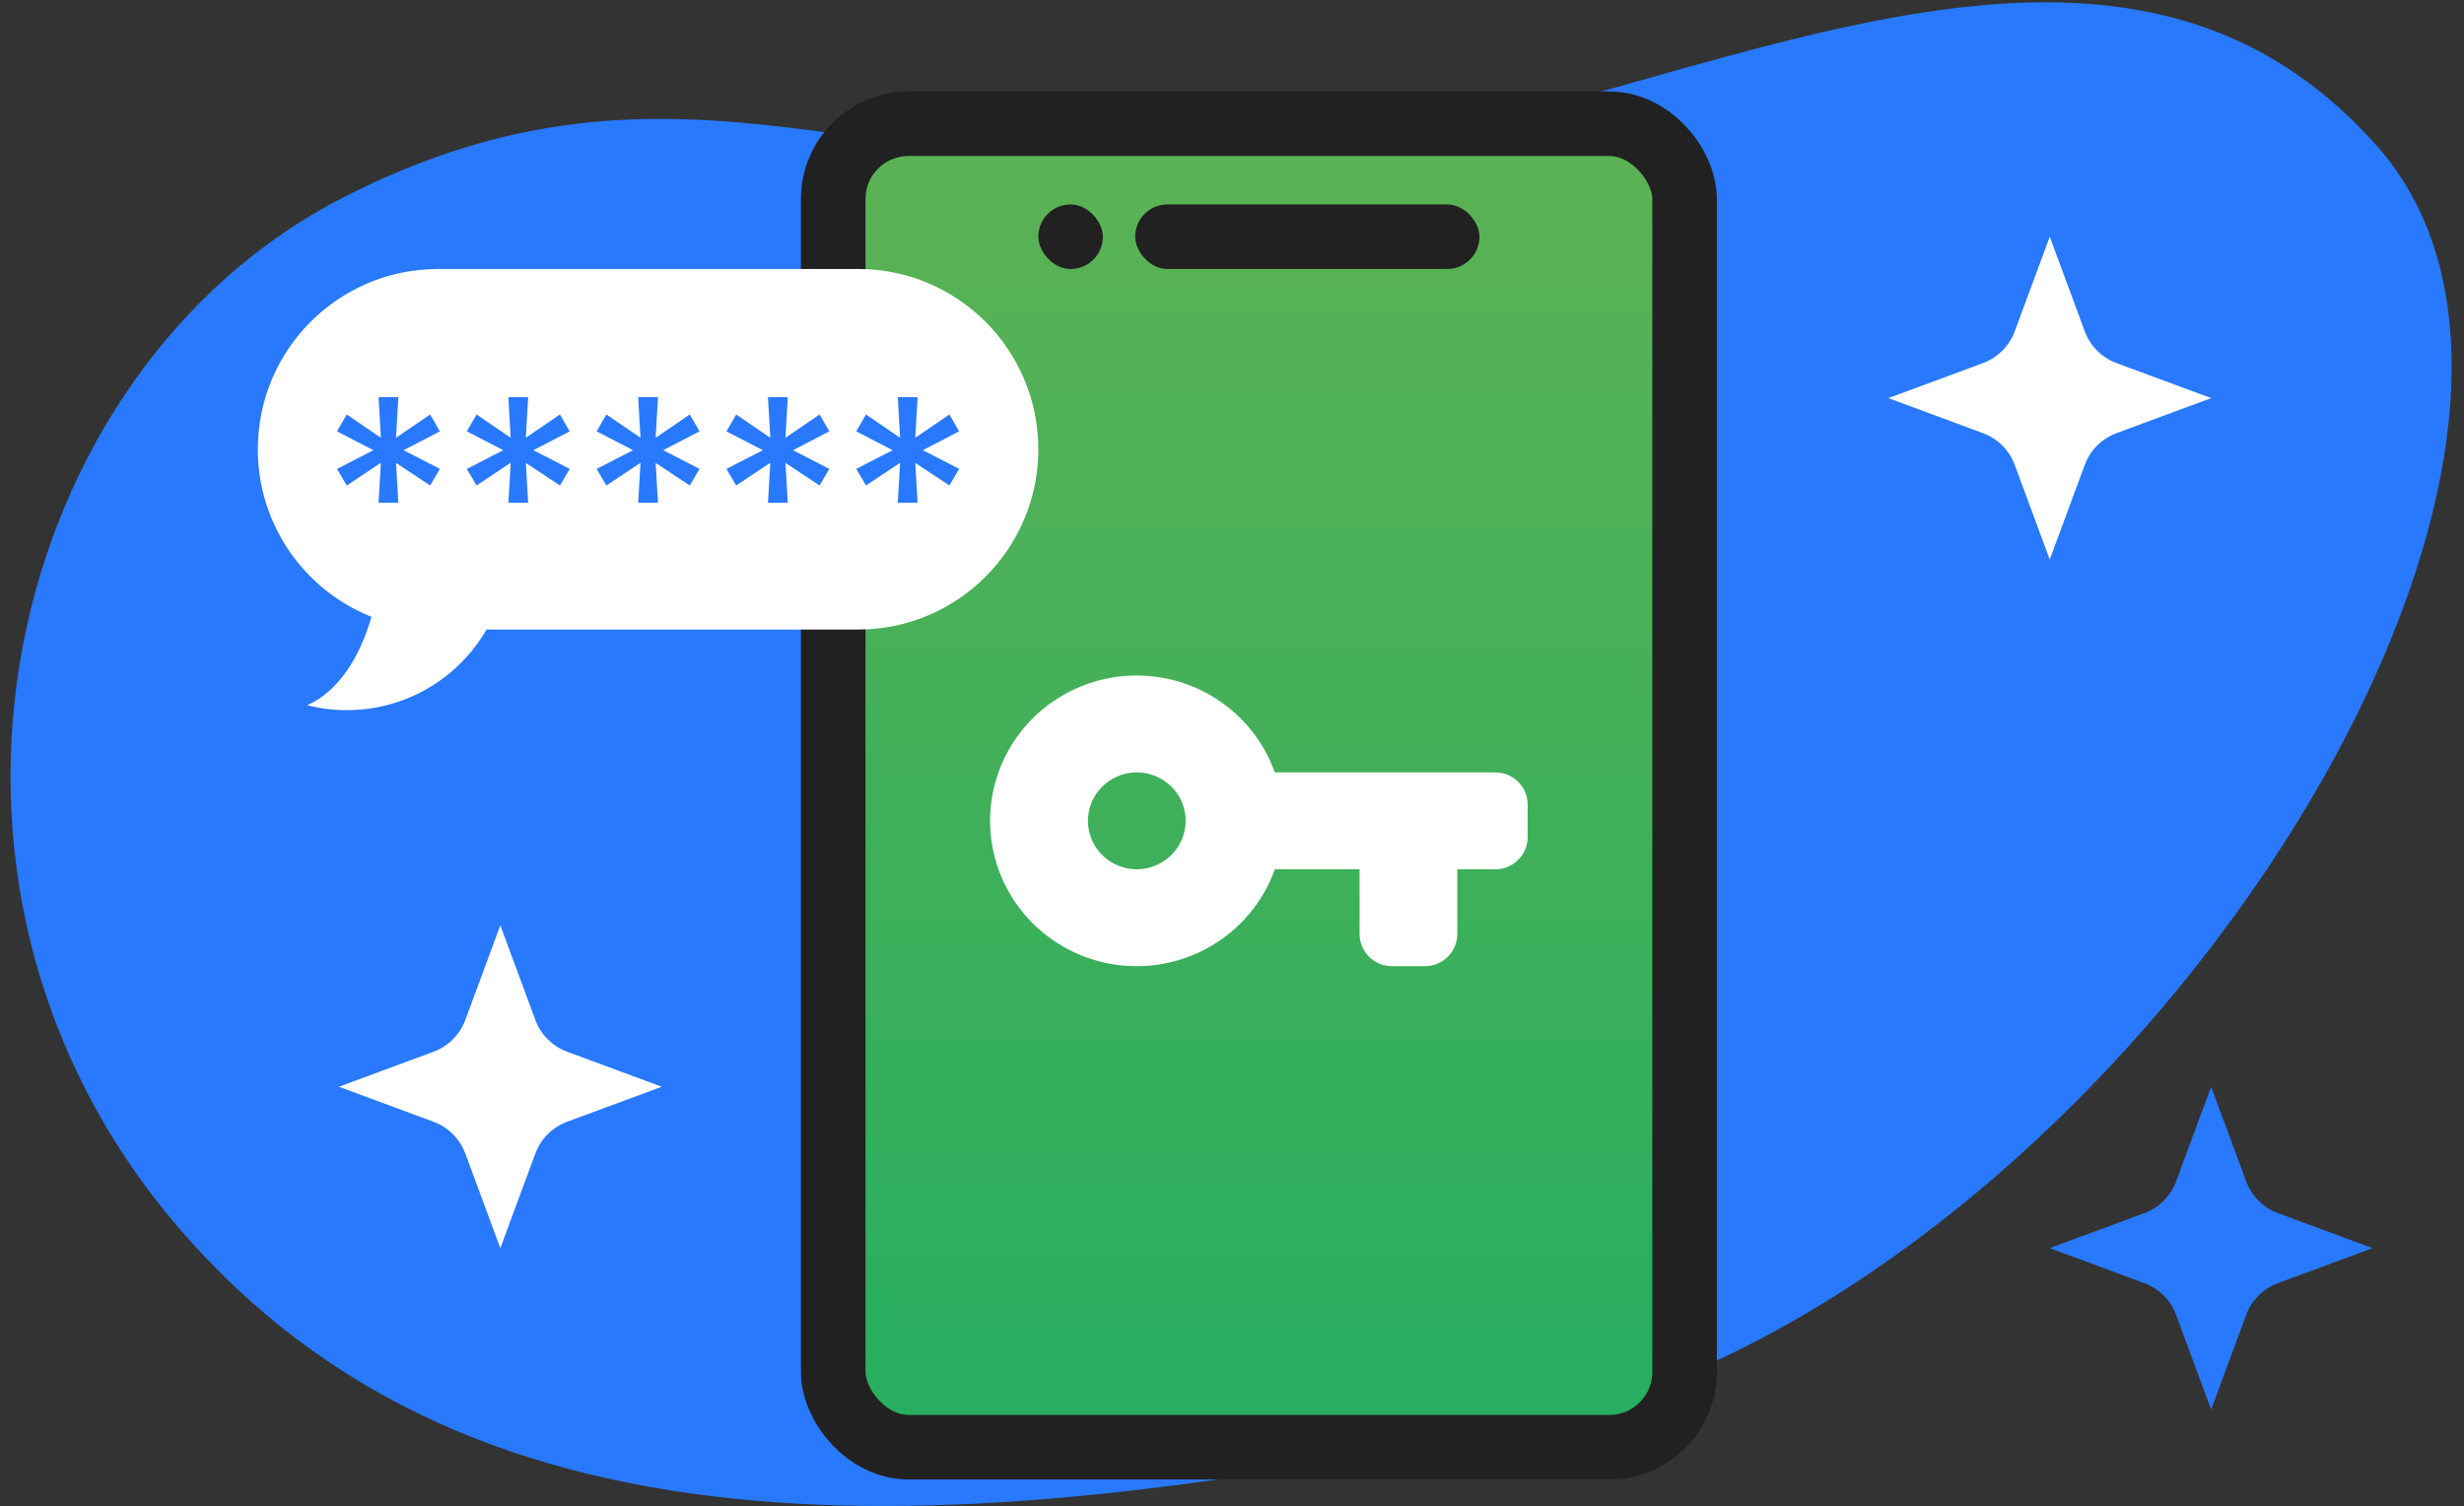 <svg width="229" height="140" viewBox="0 0 229 140" fill="none" xmlns="http://www.w3.org/2000/svg">
<rect x="0" y="0" width="229" height="140" fill="#333333" stroke="none"/>
<path d="M31.974 18.31C63.45 2.276 82.25 18.31 118.593 14.948C154.936 11.585 195.05 -15.584 220.9 13.556C246.75 42.696 196 121 142.604 132.195C89.207 143.391 44.355 146.376 16.63 114.137C-11.095 81.898 0.498 34.344 31.974 18.31Z" fill="#2979FF"/>
<rect x="77.438" y="11.5" width="79.125" height="123" rx="7" fill="url(#paint0_linear)" stroke="#212121" stroke-width="6"/>
<rect x="96.5" y="19" width="6" height="6" rx="3" fill="#212121"/>
<rect x="105.5" y="19" width="32" height="6" rx="3" fill="#212121"/>
<path fill-rule="evenodd" clip-rule="evenodd" d="M118.481 71.786C117.41 68.782 115.302 66.25 112.53 64.638C109.759 63.026 106.501 62.437 103.334 62.976C100.167 63.515 97.294 65.146 95.223 67.582C93.151 70.018 92.016 73.102 92.016 76.288C92.016 79.474 93.151 82.557 95.223 84.993C97.294 87.429 100.167 89.061 103.334 89.6C106.501 90.138 109.759 89.55 112.53 87.938C115.302 86.326 117.41 83.794 118.481 80.79H126.357V86.794C126.357 88.451 127.7 89.794 129.357 89.794H132.438C134.095 89.794 135.438 88.451 135.438 86.794V80.79H138.979C140.636 80.79 141.979 79.447 141.979 77.79V74.786C141.979 73.129 140.636 71.786 138.979 71.786H118.481ZM105.653 80.79C104.755 80.79 103.877 80.526 103.131 80.031C102.384 79.537 101.802 78.833 101.458 78.011C101.115 77.188 101.025 76.283 101.2 75.409C101.375 74.536 101.808 73.734 102.443 73.104C103.078 72.475 103.887 72.046 104.768 71.872C105.648 71.698 106.561 71.787 107.391 72.128C108.221 72.469 108.93 73.046 109.429 73.787C109.928 74.527 110.194 75.397 110.194 76.288C110.19 77.481 109.711 78.624 108.86 79.467C108.009 80.311 106.857 80.786 105.653 80.79Z" fill="white"/>
<path fill-rule="evenodd" clip-rule="evenodd" d="M40.715 25C31.462 25 23.961 32.501 23.961 41.754C23.961 48.818 28.334 54.862 34.52 57.325C33.386 61.362 31.198 64.424 28.54 65.54C29.723 65.84 30.962 66 32.238 66C37.784 66 42.627 62.986 45.218 58.508H79.746C88.999 58.508 96.5 51.007 96.5 41.754C96.5 32.501 88.999 25 79.746 25H40.715Z" fill="white"/>
<path d="M39.976 45.12L40.884 43.58L37.511 41.84L40.884 40.088L39.976 38.521L36.806 40.685L37.023 36.914H35.181L35.398 40.685L32.228 38.521L31.32 40.088L34.707 41.84L31.32 43.58L32.228 45.12L35.398 43.009L35.181 46.726H37.023L36.806 43.022L39.976 45.12Z" fill="#2979FF"/>
<path d="M52.041 45.12L52.948 43.58L49.575 41.84L52.948 40.088L52.041 38.521L48.871 40.685L49.087 36.914H47.245L47.462 40.685L44.292 38.521L43.385 40.088L46.771 41.84L43.385 43.58L44.292 45.12L47.462 43.009L47.245 46.726H49.087L48.871 43.022L52.041 45.12Z" fill="#2979FF"/>
<path d="M64.105 45.12L65.013 43.58L61.639 41.84L65.013 40.088L64.105 38.521L60.935 40.685L61.152 36.914H59.31L59.526 40.685L56.356 38.521L55.449 40.088L58.835 41.84L55.449 43.58L56.356 45.12L59.526 43.009L59.31 46.726H61.152L60.935 43.022L64.105 45.12Z" fill="#2979FF"/>
<path d="M76.169 45.12L77.077 43.58L73.704 41.84L77.077 40.088L76.169 38.521L72.999 40.685L73.216 36.914H71.374L71.591 40.685L68.421 38.521L67.513 40.088L70.9 41.84L67.513 43.58L68.421 45.12L71.591 43.009L71.374 46.726H73.216L72.999 43.022L76.169 45.12Z" fill="#2979FF"/>
<path d="M88.234 45.12L89.141 43.58L85.768 41.84L89.141 40.088L88.234 38.521L85.064 40.685L85.28 36.914H83.438L83.655 40.685L80.485 38.521L79.578 40.088L82.964 41.84L79.578 43.58L80.485 45.12L83.655 43.009L83.438 46.726H85.28L85.064 43.022L88.234 45.12Z" fill="#2979FF"/>
<path d="M190.5 22L193.753 30.792C194.26 32.161 195.339 33.24 196.708 33.746L205.5 37L196.708 40.254C195.339 40.76 194.26 41.839 193.753 43.208L190.5 52L187.247 43.208C186.74 41.839 185.661 40.76 184.292 40.254L175.5 37L184.292 33.746C185.661 33.24 186.74 32.161 187.247 30.792L190.5 22Z" fill="white"/>
<path d="M46.5 86L49.754 94.792C50.26 96.161 51.339 97.24 52.708 97.746L61.5 101L52.708 104.253C51.339 104.76 50.26 105.839 49.754 107.208L46.5 116L43.246 107.208C42.74 105.839 41.661 104.76 40.292 104.253L31.5 101L40.292 97.746C41.661 97.24 42.74 96.161 43.246 94.792L46.5 86Z" fill="white"/>
<path d="M205.5 101L208.753 109.792C209.26 111.161 210.339 112.24 211.708 112.747L220.5 116L211.708 119.253C210.339 119.76 209.26 120.839 208.753 122.208L205.5 131L202.247 122.208C201.74 120.839 200.661 119.76 199.292 119.253L190.5 116L199.292 112.747C200.661 112.24 201.74 111.161 202.247 109.792L205.5 101Z" fill="#2979FF"/>
<defs>
<linearGradient id="paint0_linear" x1="117" y1="14.5" x2="117" y2="131.5" gradientUnits="userSpaceOnUse">
<stop stop-color="#5BB254"/>
<stop offset="1" stop-color="#27AE60"/>
</linearGradient>
</defs>
</svg>
